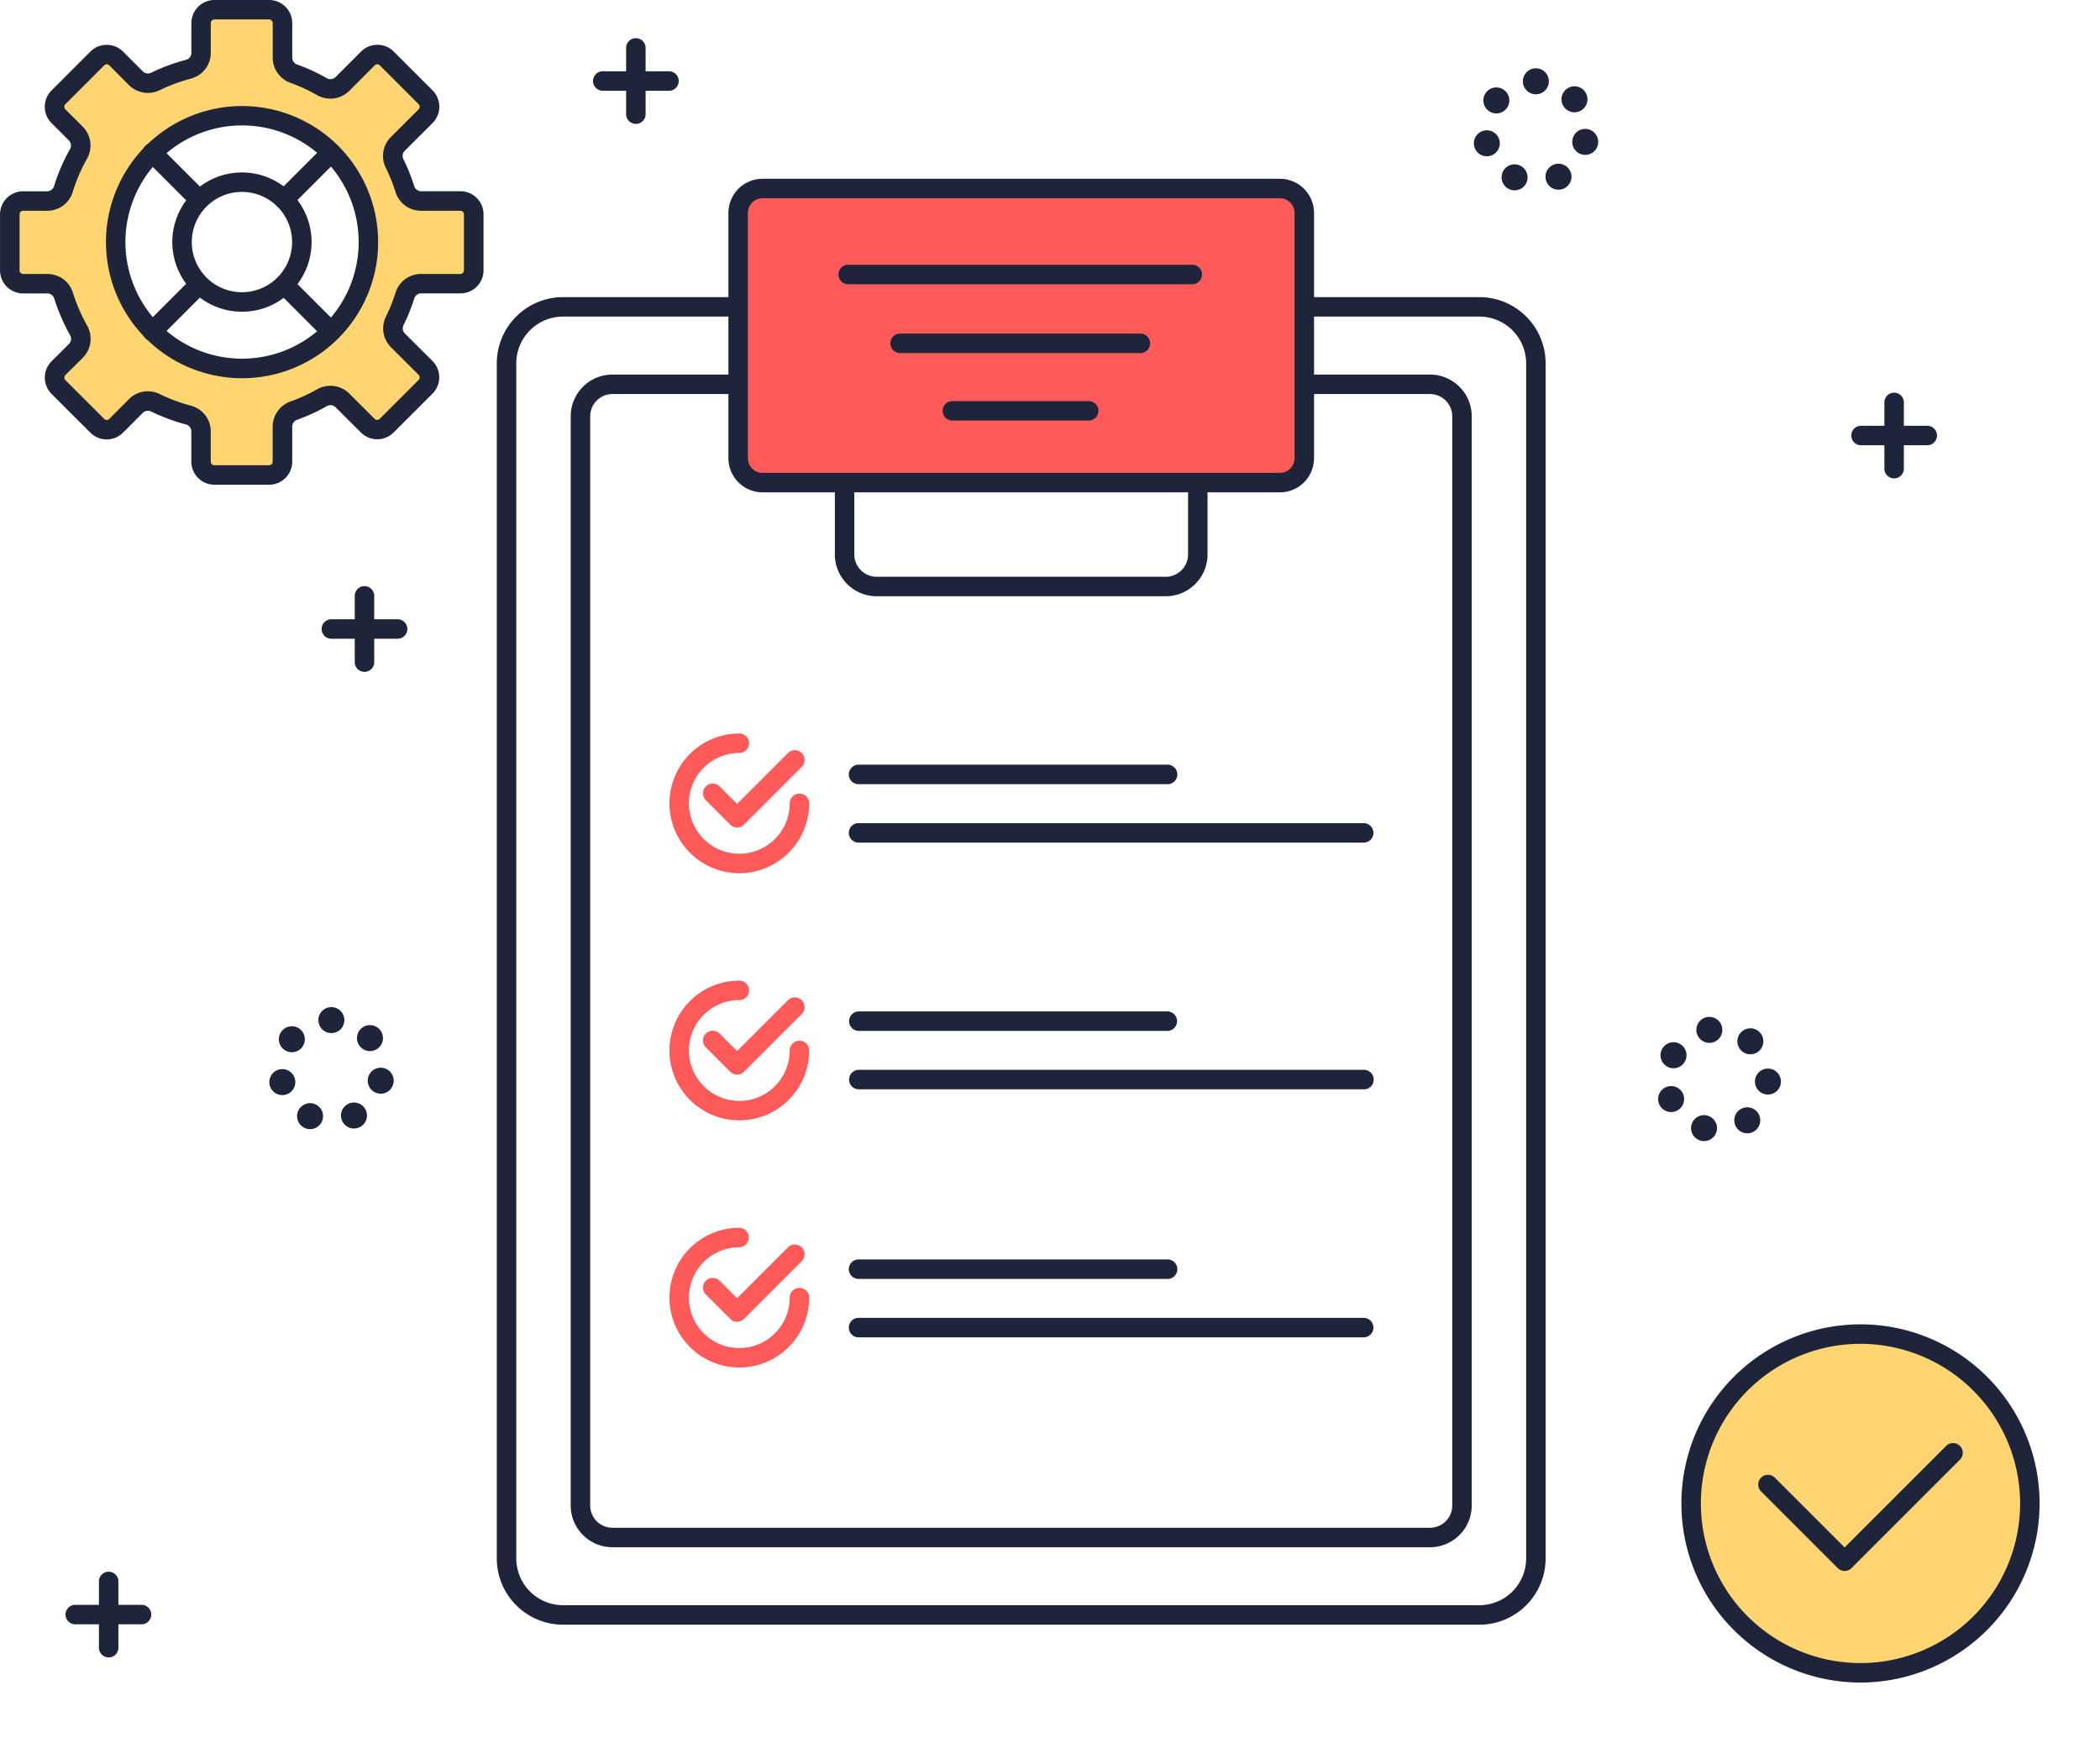 <svg xmlns="http://www.w3.org/2000/svg" width="249.591" height="207.155" viewBox="0 0 249.591 207.155">
  <g id="Grupo_12318" data-name="Grupo 12318" transform="translate(-4654.691 -437.1)">
    <g id="Color" transform="translate(4655.8 438.319)">
      <g id="Grupo_12259" data-name="Grupo 12259" transform="translate(191.55 149.004)">
        <circle id="Elipse_650" data-name="Elipse 650" cx="20.128" cy="20.128" r="20.128" transform="translate(0 28.466) rotate(-45)" fill="#ffd571"/>
      </g>
      <g id="Grupo_12260" data-name="Grupo 12260" transform="translate(86.619 21.187)">
        <rect id="Rectángulo_2305" data-name="Rectángulo 2305" width="67.289" height="34.956" rx="3" fill="#ff5a5a"/>
      </g>
      <g id="Grupo_12261" data-name="Grupo 12261" transform="translate(0)">
        <path id="Trazado_20114" data-name="Trazado 20114" d="M4715.489,467.687h-4.674a2.031,2.031,0,0,1-1.928-1.439,20.5,20.5,0,0,0-1.211-3.018,2.024,2.024,0,0,1,.374-2.336l3.307-3.3a1.588,1.588,0,0,0,0-2.246l-4.619-4.617a1.587,1.587,0,0,0-2.245,0l-3.028,3.031a2.022,2.022,0,0,1-2.438.316,20.862,20.862,0,0,0-3.35-1.531,2.051,2.051,0,0,1-1.386-1.9v-4.113a1.492,1.492,0,0,0-1.535-1.526h-6.506a1.486,1.486,0,0,0-1.528,1.526v3.557a2.024,2.024,0,0,1-1.53,1.925,21.811,21.811,0,0,0-3.937,1.453,2.034,2.034,0,0,1-2.327-.38l-2.353-2.351a1.59,1.59,0,0,0-2.248,0l-4.617,4.617a1.587,1.587,0,0,0,0,2.246l2.058,2.054a2.024,2.024,0,0,1,.322,2.432,21.279,21.279,0,0,0-1.792,4.169,2.027,2.027,0,0,1-1.927,1.438h-2.859a1.616,1.616,0,0,0-1.634,1.572v6.652a1.685,1.685,0,0,0,1.634,1.653h2.878a1.976,1.976,0,0,1,1.914,1.356,22.672,22.672,0,0,0,1.814,4.177,1.994,1.994,0,0,1-.342,2.393l-2.062,2.047a1.586,1.586,0,0,0,0,2.247l4.614,4.6a1.587,1.587,0,0,0,2.245,0l2.345-2.352a2.023,2.023,0,0,1,2.326-.38,21.892,21.892,0,0,0,3.947,1.459,2.028,2.028,0,0,1,1.53,1.928v3.607a1.553,1.553,0,0,0,1.528,1.606h6.506a1.56,1.56,0,0,0,1.535-1.606v-4.157a2.051,2.051,0,0,1,1.389-1.906,20.732,20.732,0,0,0,3.343-1.525,2.032,2.032,0,0,1,2.44.315l3.016,3.006a1.589,1.589,0,0,0,2.245,0l4.625-4.62a1.589,1.589,0,0,0,0-2.247l-3.279-3.267a2.024,2.024,0,0,1-.375-2.335,19.994,19.994,0,0,0,1.2-2.944,2,2,0,0,1,1.928-1.4h4.673a1.693,1.693,0,0,0,1.644-1.653v-6.652A1.623,1.623,0,0,0,4715.489,467.687Zm-15.333,15.494a15.03,15.03,0,1,1,0-21.255A15.03,15.03,0,0,1,4700.156,483.181Z" transform="translate(-4661.882 -445)" fill="#ffd571"/>
      </g>
    </g>
    <g id="PROJECT" transform="translate(4654.691 437.1)">
      <g id="Grupo_12291" data-name="Grupo 12291" transform="translate(59.046 21.248)">
        <g id="Grupo_12262" data-name="Grupo 12262" transform="translate(0 14.065)">
          <path id="Trazado_20115" data-name="Trazado 20115" d="M5154.064,823.7H5045.15a7.88,7.88,0,0,1-7.871-7.871V673.785a7.88,7.88,0,0,1,7.871-7.871h19.479a1.158,1.158,0,0,1,0,2.315H5045.15a5.562,5.562,0,0,0-5.556,5.556V815.827a5.562,5.562,0,0,0,5.556,5.556h108.914a5.562,5.562,0,0,0,5.556-5.556V673.785a5.562,5.562,0,0,0-5.556-5.556h-19.985a1.158,1.158,0,1,1,0-2.315h19.985a7.88,7.88,0,0,1,7.871,7.871V815.827A7.88,7.88,0,0,1,5154.064,823.7Z" transform="translate(-5037.279 -665.914)" fill="#1e243a"/>
        </g>
        <g id="Grupo_12263" data-name="Grupo 12263" transform="translate(8.785 23.267)">
          <path id="Trazado_20116" data-name="Trazado 20116" d="M5196.329,864.918h-97.171a4.963,4.963,0,0,1-4.958-4.958V730.5a4.963,4.963,0,0,1,4.958-4.958h14.07a1.157,1.157,0,1,1,0,2.315h-14.07a2.646,2.646,0,0,0-2.642,2.643V859.961a2.646,2.646,0,0,0,2.642,2.643h97.171a2.646,2.646,0,0,0,2.643-2.643V730.5a2.646,2.646,0,0,0-2.643-2.643h-14.115a1.157,1.157,0,0,1,0-2.315h14.115a4.963,4.963,0,0,1,4.958,4.958V859.961A4.963,4.963,0,0,1,5196.329,864.918Z" transform="translate(-5094.2 -725.539)" fill="#1e243a"/>
        </g>
        <g id="Grupo_12264" data-name="Grupo 12264" transform="translate(27.526)">
          <path id="Trazado_20117" data-name="Trazado 20117" d="M5281.178,612.05H5219.7a4.067,4.067,0,0,1-4.062-4.062V578.841a4.067,4.067,0,0,1,4.063-4.062h61.479a4.067,4.067,0,0,1,4.062,4.062v29.146A4.067,4.067,0,0,1,5281.178,612.05ZM5219.7,577.094a1.749,1.749,0,0,0-1.748,1.747v29.146a1.749,1.749,0,0,0,1.748,1.747h61.479a1.749,1.749,0,0,0,1.747-1.747V578.841a1.749,1.749,0,0,0-1.747-1.747Z" transform="translate(-5215.636 -574.779)" fill="#1e243a"/>
        </g>
        <g id="Grupo_12265" data-name="Grupo 12265" transform="translate(40.181 36.345)">
          <path id="Trazado_20118" data-name="Trazado 20118" d="M5336.963,823.552H5302.6a4.972,4.972,0,0,1-4.966-4.966v-7.149a1.157,1.157,0,1,1,2.315,0v7.149a2.654,2.654,0,0,0,2.651,2.651h34.362a2.654,2.654,0,0,0,2.651-2.651v-7.149a1.157,1.157,0,1,1,2.315,0v7.149A4.972,4.972,0,0,1,5336.963,823.552Z" transform="translate(-5297.636 -810.279)" fill="#1e243a"/>
        </g>
        <g id="Grupo_12266" data-name="Grupo 12266" transform="translate(40.605 10.22)">
          <path id="Trazado_20119" data-name="Trazado 20119" d="M5342.438,643.315h-40.9a1.157,1.157,0,1,1,0-2.315h40.9a1.157,1.157,0,0,1,0,2.315Z" transform="translate(-5300.382 -641)" fill="#1e243a"/>
        </g>
        <g id="Grupo_12267" data-name="Grupo 12267" transform="translate(46.778 18.4)">
          <path id="Trazado_20120" data-name="Trazado 20120" d="M5370.091,696.315H5341.54a1.157,1.157,0,1,1,0-2.315h28.551a1.157,1.157,0,1,1,0,2.315Z" transform="translate(-5340.382 -694)" fill="#1e243a"/>
        </g>
        <g id="Grupo_12268" data-name="Grupo 12268" transform="translate(52.952 26.425)">
          <path id="Trazado_20121" data-name="Trazado 20121" d="M5397.745,748.315h-16.2a1.158,1.158,0,0,1,0-2.315h16.2a1.158,1.158,0,1,1,0,2.315Z" transform="translate(-5380.383 -746)" fill="#1e243a"/>
        </g>
        <g id="Grupo_12290" data-name="Grupo 12290" transform="translate(20.522 65.928)">
          <g id="Grupo_12275" data-name="Grupo 12275">
            <g id="Grupo_12271" data-name="Grupo 12271">
              <g id="Grupo_12269" data-name="Grupo 12269" transform="translate(3.988 1.981)">
                <path id="Trazado_20122" data-name="Trazado 20122" d="M5200.15,1023.983a1.154,1.154,0,0,1-.818-.339l-2.9-2.9a1.157,1.157,0,0,1,1.637-1.637l2.079,2.079,6.056-6.057a1.158,1.158,0,0,1,1.638,1.637l-6.875,6.875A1.155,1.155,0,0,1,5200.15,1023.983Z" transform="translate(-5196.095 -1014.793)" fill="#ff5a5a"/>
              </g>
              <g id="Grupo_12270" data-name="Grupo 12270">
                <path id="Trazado_20123" data-name="Trazado 20123" d="M5178.56,1018.566a8.3,8.3,0,1,1,0-16.607,1.157,1.157,0,0,1,0,2.315,5.989,5.989,0,1,0,5.988,5.989,1.157,1.157,0,1,1,2.314,0A8.313,8.313,0,0,1,5178.56,1018.566Z" transform="translate(-5170.256 -1001.959)" fill="#ff5a5a"/>
              </g>
            </g>
            <g id="Grupo_12274" data-name="Grupo 12274" transform="translate(21.317 3.71)">
              <g id="Grupo_12272" data-name="Grupo 12272">
                <path id="Trazado_20124" data-name="Trazado 20124" d="M5346.271,1028.315H5309.54a1.157,1.157,0,0,1,0-2.315h36.731a1.157,1.157,0,0,1,0,2.315Z" transform="translate(-5308.383 -1026)" fill="#1e243a"/>
              </g>
              <g id="Grupo_12273" data-name="Grupo 12273" transform="translate(0 6.945)">
                <path id="Trazado_20125" data-name="Trazado 20125" d="M5369.575,1073.315H5309.54a1.157,1.157,0,0,1,0-2.315h60.035a1.157,1.157,0,1,1,0,2.315Z" transform="translate(-5308.383 -1071)" fill="#1e243a"/>
              </g>
            </g>
          </g>
          <g id="Grupo_12282" data-name="Grupo 12282" transform="translate(0 29.375)">
            <g id="Grupo_12278" data-name="Grupo 12278">
              <g id="Grupo_12276" data-name="Grupo 12276" transform="translate(3.988 1.981)">
                <path id="Trazado_20126" data-name="Trazado 20126" d="M5200.15,1214.316a1.153,1.153,0,0,1-.818-.339l-2.9-2.9a1.157,1.157,0,0,1,1.637-1.637l2.079,2.079,6.056-6.057a1.158,1.158,0,0,1,1.638,1.637l-6.875,6.875A1.155,1.155,0,0,1,5200.15,1214.316Z" transform="translate(-5196.095 -1205.126)" fill="#ff5a5a"/>
              </g>
              <g id="Grupo_12277" data-name="Grupo 12277">
                <path id="Trazado_20127" data-name="Trazado 20127" d="M5178.56,1208.9a8.3,8.3,0,1,1,0-16.607,1.157,1.157,0,0,1,0,2.315,5.989,5.989,0,1,0,5.988,5.989,1.157,1.157,0,1,1,2.314,0A8.313,8.313,0,0,1,5178.56,1208.9Z" transform="translate(-5170.256 -1192.293)" fill="#ff5a5a"/>
              </g>
            </g>
            <g id="Grupo_12281" data-name="Grupo 12281" transform="translate(21.317 3.659)">
              <g id="Grupo_12279" data-name="Grupo 12279">
                <path id="Trazado_20128" data-name="Trazado 20128" d="M5346.271,1218.315H5309.54a1.158,1.158,0,0,1,0-2.315h36.731a1.158,1.158,0,0,1,0,2.315Z" transform="translate(-5308.383 -1216)" fill="#1e243a"/>
              </g>
              <g id="Grupo_12280" data-name="Grupo 12280" transform="translate(0 6.945)">
                <path id="Trazado_20129" data-name="Trazado 20129" d="M5369.575,1263.315H5309.54a1.158,1.158,0,0,1,0-2.315h60.035a1.158,1.158,0,1,1,0,2.315Z" transform="translate(-5308.383 -1261)" fill="#1e243a"/>
              </g>
            </g>
          </g>
          <g id="Grupo_12289" data-name="Grupo 12289" transform="translate(0 58.749)">
            <g id="Grupo_12285" data-name="Grupo 12285">
              <g id="Grupo_12283" data-name="Grupo 12283" transform="translate(3.988 1.981)">
                <path id="Trazado_20130" data-name="Trazado 20130" d="M5200.15,1404.65a1.153,1.153,0,0,1-.818-.339l-2.9-2.9a1.157,1.157,0,0,1,1.637-1.637l2.079,2.079,6.056-6.057a1.158,1.158,0,0,1,1.638,1.637l-6.875,6.875A1.154,1.154,0,0,1,5200.15,1404.65Z" transform="translate(-5196.095 -1395.46)" fill="#ff5a5a"/>
              </g>
              <g id="Grupo_12284" data-name="Grupo 12284">
                <path id="Trazado_20131" data-name="Trazado 20131" d="M5178.56,1399.234a8.3,8.3,0,1,1,0-16.607,1.158,1.158,0,0,1,0,2.315,5.989,5.989,0,1,0,5.988,5.988,1.157,1.157,0,1,1,2.314,0A8.312,8.312,0,0,1,5178.56,1399.234Z" transform="translate(-5170.256 -1382.627)" fill="#ff5a5a"/>
              </g>
            </g>
            <g id="Grupo_12288" data-name="Grupo 12288" transform="translate(21.317 3.762)">
              <g id="Grupo_12286" data-name="Grupo 12286">
                <path id="Trazado_20132" data-name="Trazado 20132" d="M5346.271,1409.315H5309.54a1.157,1.157,0,0,1,0-2.315h36.731a1.157,1.157,0,0,1,0,2.315Z" transform="translate(-5308.383 -1407)" fill="#1e243a"/>
              </g>
              <g id="Grupo_12287" data-name="Grupo 12287" transform="translate(0 6.945)">
                <path id="Trazado_20133" data-name="Trazado 20133" d="M5369.575,1454.315H5309.54a1.157,1.157,0,0,1,0-2.315h60.035a1.157,1.157,0,1,1,0,2.315Z" transform="translate(-5308.383 -1452)" fill="#1e243a"/>
              </g>
            </g>
          </g>
        </g>
      </g>
      <g id="Grupo_12299" data-name="Grupo 12299" transform="translate(0 0)">
        <g id="Grupo_12292" data-name="Grupo 12292" transform="translate(12.576 12.593)">
          <path id="Trazado_20134" data-name="Trazado 20134" d="M4752.36,551.055a16.174,16.174,0,1,1,11.446-4.734A16.136,16.136,0,0,1,4752.36,551.055Zm0-30.045a13.861,13.861,0,1,0,9.81,4.057A13.829,13.829,0,0,0,4752.36,521.01Z" transform="translate(-4736.18 -518.696)" fill="#1e243a"/>
        </g>
        <g id="Grupo_12293" data-name="Grupo 12293">
          <path id="Trazado_20135" data-name="Trazado 20135" d="M4686.674,494.709h-6.5a2.748,2.748,0,0,1-2.745-2.745v-3.607a.848.848,0,0,0-.64-.809,22.719,22.719,0,0,1-4.128-1.537.869.869,0,0,0-1,.157l-2.345,2.352a2.725,2.725,0,0,1-1.94.807h0a2.724,2.724,0,0,1-1.939-.8l-4.613-4.605a2.745,2.745,0,0,1,0-3.889l2.062-2.051a.849.849,0,0,0,.149-1.014,23.836,23.836,0,0,1-1.907-4.408.844.844,0,0,0-.812-.583h-2.878a2.748,2.748,0,0,1-2.745-2.745v-6.652a2.749,2.749,0,0,1,2.745-2.745h2.858a.859.859,0,0,0,.821-.615,22.408,22.408,0,0,1,1.89-4.389.873.873,0,0,0-.131-1.044l-2.059-2.054a2.746,2.746,0,0,1,0-3.884l4.616-4.617a2.726,2.726,0,0,1,1.941-.8h0a2.728,2.728,0,0,1,1.942.8l2.349,2.351a.869.869,0,0,0,1,.157,22.807,22.807,0,0,1,4.132-1.531.844.844,0,0,0,.639-.806v-3.557a2.748,2.748,0,0,1,2.745-2.745h6.5a2.748,2.748,0,0,1,2.745,2.745v4.113a.874.874,0,0,0,.59.814,21.855,21.855,0,0,1,3.51,1.617.87.87,0,0,0,1.046-.129l3.028-3.031a2.729,2.729,0,0,1,1.941-.805h0a2.725,2.725,0,0,1,1.94.8l4.619,4.617a2.746,2.746,0,0,1,0,3.883l-3.307,3.3a.867.867,0,0,0-.154,1,21.842,21.842,0,0,1,1.279,3.184.866.866,0,0,0,.823.619h4.674a2.748,2.748,0,0,1,2.745,2.745v6.652a2.748,2.748,0,0,1-2.745,2.745h-4.673a.866.866,0,0,0-.823.62,21.646,21.646,0,0,1-1.263,3.145.867.867,0,0,0,.155,1l3.279,3.267a2.745,2.745,0,0,1,0,3.886l-4.624,4.62a2.748,2.748,0,0,1-3.878,0l-3.013-3.006a.869.869,0,0,0-1.043-.129,21.837,21.837,0,0,1-3.518,1.611.875.875,0,0,0-.591.815v4.157A2.748,2.748,0,0,1,4686.674,494.709Zm-14.411-11.1a3.2,3.2,0,0,1,1.408.326,20.45,20.45,0,0,0,3.707,1.38,3.165,3.165,0,0,1,2.36,3.046v3.607a.43.43,0,0,0,.43.43h6.5a.431.431,0,0,0,.43-.43v-4.157a3.193,3.193,0,0,1,2.134-3,19.509,19.509,0,0,0,3.143-1.44,3.191,3.191,0,0,1,3.825.5l3.013,3.006a.43.43,0,0,0,.607,0l4.624-4.62a.431.431,0,0,0,0-.608l-3.279-3.267a3.181,3.181,0,0,1-.6-3.668,19.322,19.322,0,0,0,1.128-2.808,3.171,3.171,0,0,1,3.033-2.245h4.673a.43.43,0,0,0,.43-.43v-6.652a.43.43,0,0,0-.43-.43h-4.674a3.171,3.171,0,0,1-3.033-2.244,19.442,19.442,0,0,0-1.143-2.845,3.179,3.179,0,0,1,.592-3.667l3.307-3.3a.431.431,0,0,0,0-.608l-4.619-4.617a.429.429,0,0,0-.607,0L4696.2,447.9a3.188,3.188,0,0,1-3.832.5,19.541,19.541,0,0,0-3.137-1.445,3.193,3.193,0,0,1-2.129-3v-4.113a.431.431,0,0,0-.43-.43h-6.5a.43.43,0,0,0-.43.43V443.4a3.161,3.161,0,0,1-2.362,3.044,20.5,20.5,0,0,0-3.711,1.375,3.184,3.184,0,0,1-3.645-.6l-2.349-2.351a.429.429,0,0,0-.3-.126h0a.429.429,0,0,0-.3.126l-4.616,4.618a.431.431,0,0,0,0,.608l2.059,2.054a3.193,3.193,0,0,1,.513,3.82,20.11,20.11,0,0,0-1.694,3.935,3.162,3.162,0,0,1-3.032,2.247h-2.858a.431.431,0,0,0-.43.43v6.652a.43.43,0,0,0,.43.43h2.878a3.151,3.151,0,0,1,3.017,2.194,21.48,21.48,0,0,0,1.721,3.979,3.173,3.173,0,0,1-.536,3.788l-2.062,2.051a.43.43,0,0,0,0,.609l4.613,4.605a.429.429,0,0,0,.3.126h0a.428.428,0,0,0,.3-.126l2.345-2.352A3.166,3.166,0,0,1,4672.264,483.6Z" transform="translate(-4654.69 -437.1)" fill="#1e243a"/>
        </g>
        <g id="Grupo_12294" data-name="Grupo 12294" transform="translate(20.484 20.496)">
          <path id="Trazado_20136" data-name="Trazado 20136" d="M4795.688,586.458a8.276,8.276,0,1,1,5.852-2.424A8.224,8.224,0,0,1,4795.688,586.458Zm0-14.237a5.923,5.923,0,0,0-4.215,1.746h0a5.96,5.96,0,1,0,4.215-1.746Zm-5.033.928h0Z" transform="translate(-4787.416 -569.906)" fill="#1e243a"/>
        </g>
        <g id="Grupo_12295" data-name="Grupo 12295" transform="translate(16.943 16.991)">
          <path id="Trazado_20137" data-name="Trazado 20137" d="M4770.951,554.828a1.154,1.154,0,0,1-.819-.339l-5.317-5.317a1.157,1.157,0,0,1,1.636-1.637l5.318,5.317a1.158,1.158,0,0,1-.818,1.976Z" transform="translate(-4764.476 -547.196)" fill="#1e243a"/>
        </g>
        <g id="Grupo_12296" data-name="Grupo 12296" transform="translate(32.803 32.851)">
          <path id="Trazado_20138" data-name="Trazado 20138" d="M4873.774,657.653a1.154,1.154,0,0,1-.818-.339l-5.381-5.381a1.158,1.158,0,0,1,1.637-1.637l5.38,5.381a1.157,1.157,0,0,1-.818,1.976Z" transform="translate(-4867.236 -649.957)" fill="#1e243a"/>
        </g>
        <g id="Grupo_12297" data-name="Grupo 12297" transform="translate(32.613 16.991)">
          <path id="Trazado_20139" data-name="Trazado 20139" d="M4867.164,555.081a1.157,1.157,0,0,1-.818-1.976l5.571-5.57a1.157,1.157,0,0,1,1.637,1.637l-5.571,5.57A1.154,1.154,0,0,1,4867.164,555.081Z" transform="translate(-4866.006 -547.195)" fill="#1e243a"/>
        </g>
        <g id="Grupo_12298" data-name="Grupo 12298" transform="translate(16.943 32.948)">
          <path id="Trazado_20140" data-name="Trazado 20140" d="M4765.632,658.186a1.158,1.158,0,0,1-.818-1.976l5.284-5.283a1.157,1.157,0,0,1,1.637,1.637l-5.284,5.283A1.153,1.153,0,0,1,4765.632,658.186Z" transform="translate(-4764.476 -650.587)" fill="#1e243a"/>
        </g>
      </g>
      <g id="Grupo_12302" data-name="Grupo 12302" transform="translate(199.84 157.403)">
        <g id="Grupo_12300" data-name="Grupo 12300" transform="translate(9.131 14.11)">
          <path id="Trazado_20141" data-name="Trazado 20141" d="M6018.991,1563.626a1.153,1.153,0,0,1-.819-.339l-9.111-9.111a1.157,1.157,0,0,1,1.637-1.637l8.293,8.292,12.066-12.066a1.157,1.157,0,0,1,1.637,1.637l-12.884,12.885A1.155,1.155,0,0,1,6018.991,1563.626Z" transform="translate(-6008.723 -1548.426)" fill="#1e243a"/>
        </g>
        <g id="Grupo_12301" data-name="Grupo 12301">
          <path id="Trazado_20142" data-name="Trazado 20142" d="M5970.845,1499.572a21.286,21.286,0,1,1,21.286-21.286A21.31,21.31,0,0,1,5970.845,1499.572Zm0-40.257a18.971,18.971,0,1,0,18.971,18.971A18.993,18.993,0,0,0,5970.845,1459.315Z" transform="translate(-5949.56 -1457)" fill="#1e243a"/>
        </g>
      </g>
      <g id="Grupo_12303" data-name="Grupo 12303" transform="translate(32.013 119.7)">
        <path id="Trazado_20143" data-name="Trazado 20143" d="M4866.306,1227.057a1.543,1.543,0,0,1-.745-2.051h0a1.542,1.542,0,0,1,2.051-.745h0a1.542,1.542,0,0,1,.746,2.051h0a1.541,1.541,0,0,1-1.4.891h0A1.54,1.54,0,0,1,4866.306,1227.057Zm4.493-.781a1.542,1.542,0,0,1,.685-2.071h0a1.542,1.542,0,0,1,2.072.685h0a1.542,1.542,0,0,1-.685,2.071h0a1.524,1.524,0,0,1-.692.165h0A1.543,1.543,0,0,1,4870.8,1226.276Zm-8.638-4.311a1.543,1.543,0,0,1,1.146-1.857h0a1.545,1.545,0,0,1,1.857,1.148h0a1.543,1.543,0,0,1-1.147,1.857h0a1.58,1.58,0,0,1-.356.042h0A1.542,1.542,0,0,1,4862.161,1221.966Zm12.883.988a1.542,1.542,0,0,1-1.2-1.821h0a1.542,1.542,0,0,1,1.822-1.2h0a1.544,1.544,0,0,1,1.2,1.823h0a1.544,1.544,0,0,1-1.51,1.233h0A1.555,1.555,0,0,1,4875.044,1222.954Zm-11.209-5.227a1.542,1.542,0,0,1-.251-2.167h0a1.544,1.544,0,0,1,2.168-.252h0a1.543,1.543,0,0,1,.251,2.167h0a1.54,1.54,0,0,1-1.211.586h0A1.536,1.536,0,0,1,4863.835,1217.726Zm9.062-.352a1.544,1.544,0,0,1,.19-2.175h0a1.542,1.542,0,0,1,2.173.19h0a1.543,1.543,0,0,1-.189,2.175h0a1.543,1.543,0,0,1-.993.361h0A1.537,1.537,0,0,1,4872.9,1217.375Zm-4.95-3.131a1.544,1.544,0,0,1,1.543-1.543h0a1.543,1.543,0,0,1,1.543,1.543h0a1.542,1.542,0,0,1-1.543,1.543h0A1.543,1.543,0,0,1,4867.947,1214.243Z" transform="translate(-4862.119 -1212.7)" fill="#1e243a"/>
      </g>
      <g id="Grupo_12304" data-name="Grupo 12304" transform="translate(175.173 8.118)">
        <path id="Trazado_20144" data-name="Trazado 20144" d="M5793.916,504.058h0a1.542,1.542,0,0,1-.746-2.051h0a1.542,1.542,0,0,1,2.051-.745h0a1.542,1.542,0,0,1,.746,2.051h0a1.542,1.542,0,0,1-1.4.891h0A1.533,1.533,0,0,1,5793.916,504.058Zm4.492-.781a1.542,1.542,0,0,1,.686-2.071h0a1.542,1.542,0,0,1,2.072.685h0a1.543,1.543,0,0,1-.686,2.071h0a1.521,1.521,0,0,1-.692.165h0A1.541,1.541,0,0,1,5798.408,503.277Zm-8.638-4.309a1.542,1.542,0,0,1,1.146-1.857h0a1.542,1.542,0,0,1,1.856,1.147h0a1.543,1.543,0,0,1-1.146,1.857h0a1.574,1.574,0,0,1-.356.042h0A1.543,1.543,0,0,1,5789.771,498.968Zm12.884.986a1.542,1.542,0,0,1-1.2-1.821h0a1.544,1.544,0,0,1,1.822-1.2h0a1.543,1.543,0,0,1,1.2,1.823h0a1.544,1.544,0,0,1-1.511,1.233h0A1.54,1.54,0,0,1,5802.654,499.954Zm-11.21-5.227a1.542,1.542,0,0,1-.251-2.167h0a1.542,1.542,0,0,1,2.167-.252h0a1.542,1.542,0,0,1,.253,2.167h0a1.542,1.542,0,0,1-1.212.586h0A1.536,1.536,0,0,1,5791.444,494.727Zm9.062-.352a1.542,1.542,0,0,1,.188-2.175h0a1.544,1.544,0,0,1,2.175.19h0a1.543,1.543,0,0,1-.188,2.175h0a1.54,1.54,0,0,1-.991.361h0A1.535,1.535,0,0,1,5800.506,494.375Zm-4.95-3.131a1.544,1.544,0,0,1,1.544-1.543h0a1.544,1.544,0,0,1,1.543,1.543h0a1.544,1.544,0,0,1-1.543,1.543h0A1.544,1.544,0,0,1,5795.556,491.243Z" transform="translate(-5789.729 -489.7)" fill="#1e243a"/>
      </g>
      <g id="Grupo_12305" data-name="Grupo 12305" transform="translate(197.073 120.861)">
        <path id="Trazado_20145" data-name="Trazado 20145" d="M5936.675,1234.93a1.544,1.544,0,0,1-1.071-1.9h0a1.544,1.544,0,0,1,1.9-1.071h0a1.545,1.545,0,0,1,1.071,1.9h0a1.546,1.546,0,0,1-1.487,1.128h0A1.569,1.569,0,0,1,5936.675,1234.93Zm4.307-1.505a1.544,1.544,0,0,1,.336-2.157h0a1.542,1.542,0,0,1,2.155.336h0a1.542,1.542,0,0,1-.336,2.156h0a1.536,1.536,0,0,1-.909.3h0A1.54,1.54,0,0,1,5940.982,1233.425Zm-9.229-2.838a1.543,1.543,0,0,1,.829-2.02h0a1.542,1.542,0,0,1,2.018.829h0a1.541,1.541,0,0,1-.827,2.019h0a1.528,1.528,0,0,1-.6.12h0A1.545,1.545,0,0,1,5931.752,1230.587Zm12.872-1.136a1.544,1.544,0,0,1-1.483-1.6h0a1.543,1.543,0,0,1,1.6-1.483h0a1.542,1.542,0,0,1,1.483,1.6h0a1.544,1.544,0,0,1-1.542,1.484h-.061Zm-11.914-3.321a1.544,1.544,0,0,1-.6-2.1h0a1.542,1.542,0,0,1,2.1-.6h0a1.541,1.541,0,0,1,.6,2.1h0a1.54,1.54,0,0,1-1.352.8h0A1.535,1.535,0,0,1,5932.71,1226.13Zm8.881-1.832h0a1.54,1.54,0,0,1-.17-2.175h0a1.542,1.542,0,0,1,2.174-.171h0a1.544,1.544,0,0,1,.171,2.176h0a1.537,1.537,0,0,1-1.174.54h0A1.526,1.526,0,0,1,5941.591,1224.3Zm-5.395-2.278a1.544,1.544,0,0,1,1.271-1.775h0a1.543,1.543,0,0,1,1.774,1.27h0a1.541,1.541,0,0,1-1.268,1.775h0a1.619,1.619,0,0,1-.255.021h0A1.544,1.544,0,0,1,5936.2,1222.02Z" transform="translate(-5931.632 -1220.224)" fill="#1e243a"/>
      </g>
      <g id="Grupo_12308" data-name="Grupo 12308" transform="translate(38.227 69.665)">
        <g id="Grupo_12306" data-name="Grupo 12306" transform="translate(3.935)">
          <path id="Trazado_20146" data-name="Trazado 20146" d="M4929.039,898.686a1.158,1.158,0,0,1-1.158-1.158v-7.871a1.157,1.157,0,1,1,2.315,0v7.871A1.157,1.157,0,0,1,4929.039,898.686Z" transform="translate(-4927.881 -888.5)" fill="#1e243a"/>
        </g>
        <g id="Grupo_12307" data-name="Grupo 12307" transform="translate(0 3.935)">
          <path id="Trazado_20147" data-name="Trazado 20147" d="M4911.411,916.315h-7.871a1.157,1.157,0,1,1,0-2.315h7.871a1.157,1.157,0,1,1,0,2.315Z" transform="translate(-4902.382 -914)" fill="#1e243a"/>
        </g>
      </g>
      <g id="Grupo_12311" data-name="Grupo 12311" transform="translate(220.03 46.67)">
        <g id="Grupo_12309" data-name="Grupo 12309" transform="translate(3.935)">
          <path id="Trazado_20148" data-name="Trazado 20148" d="M6107.039,749.686a1.157,1.157,0,0,1-1.157-1.157v-7.871a1.157,1.157,0,1,1,2.314,0v7.871A1.158,1.158,0,0,1,6107.039,749.686Z" transform="translate(-6105.882 -739.5)" fill="#1e243a"/>
        </g>
        <g id="Grupo_12310" data-name="Grupo 12310" transform="translate(0 3.935)">
          <path id="Trazado_20149" data-name="Trazado 20149" d="M6089.411,767.315h-7.871a1.157,1.157,0,0,1,0-2.315h7.871a1.157,1.157,0,0,1,0,2.315Z" transform="translate(-6080.383 -765)" fill="#1e243a"/>
        </g>
      </g>
      <g id="Grupo_12314" data-name="Grupo 12314" transform="translate(70.482 4.537)">
        <g id="Grupo_12312" data-name="Grupo 12312" transform="translate(3.935)">
          <path id="Trazado_20150" data-name="Trazado 20150" d="M5138.039,476.686a1.158,1.158,0,0,1-1.158-1.157v-7.871a1.157,1.157,0,1,1,2.315,0v7.871A1.157,1.157,0,0,1,5138.039,476.686Z" transform="translate(-5136.881 -466.5)" fill="#1e243a"/>
        </g>
        <g id="Grupo_12313" data-name="Grupo 12313" transform="translate(0 3.935)">
          <path id="Trazado_20151" data-name="Trazado 20151" d="M5120.411,494.315h-7.871a1.157,1.157,0,1,1,0-2.315h7.871a1.157,1.157,0,1,1,0,2.315Z" transform="translate(-5111.382 -492)" fill="#1e243a"/>
        </g>
      </g>
      <g id="Grupo_12317" data-name="Grupo 12317" transform="translate(7.823 186.803)">
        <g id="Grupo_12315" data-name="Grupo 12315" transform="translate(3.935)">
          <path id="Trazado_20152" data-name="Trazado 20152" d="M4732.039,1657.686a1.157,1.157,0,0,1-1.157-1.157v-7.871a1.157,1.157,0,1,1,2.315,0v7.871A1.158,1.158,0,0,1,4732.039,1657.686Z" transform="translate(-4730.882 -1647.5)" fill="#1e243a"/>
        </g>
        <g id="Grupo_12316" data-name="Grupo 12316" transform="translate(0 3.935)">
          <path id="Trazado_20153" data-name="Trazado 20153" d="M4714.411,1675.315h-7.871a1.158,1.158,0,1,1,0-2.315h7.871a1.158,1.158,0,0,1,0,2.315Z" transform="translate(-4705.382 -1673)" fill="#1e243a"/>
        </g>
      </g>
    </g>
  </g>
</svg>
